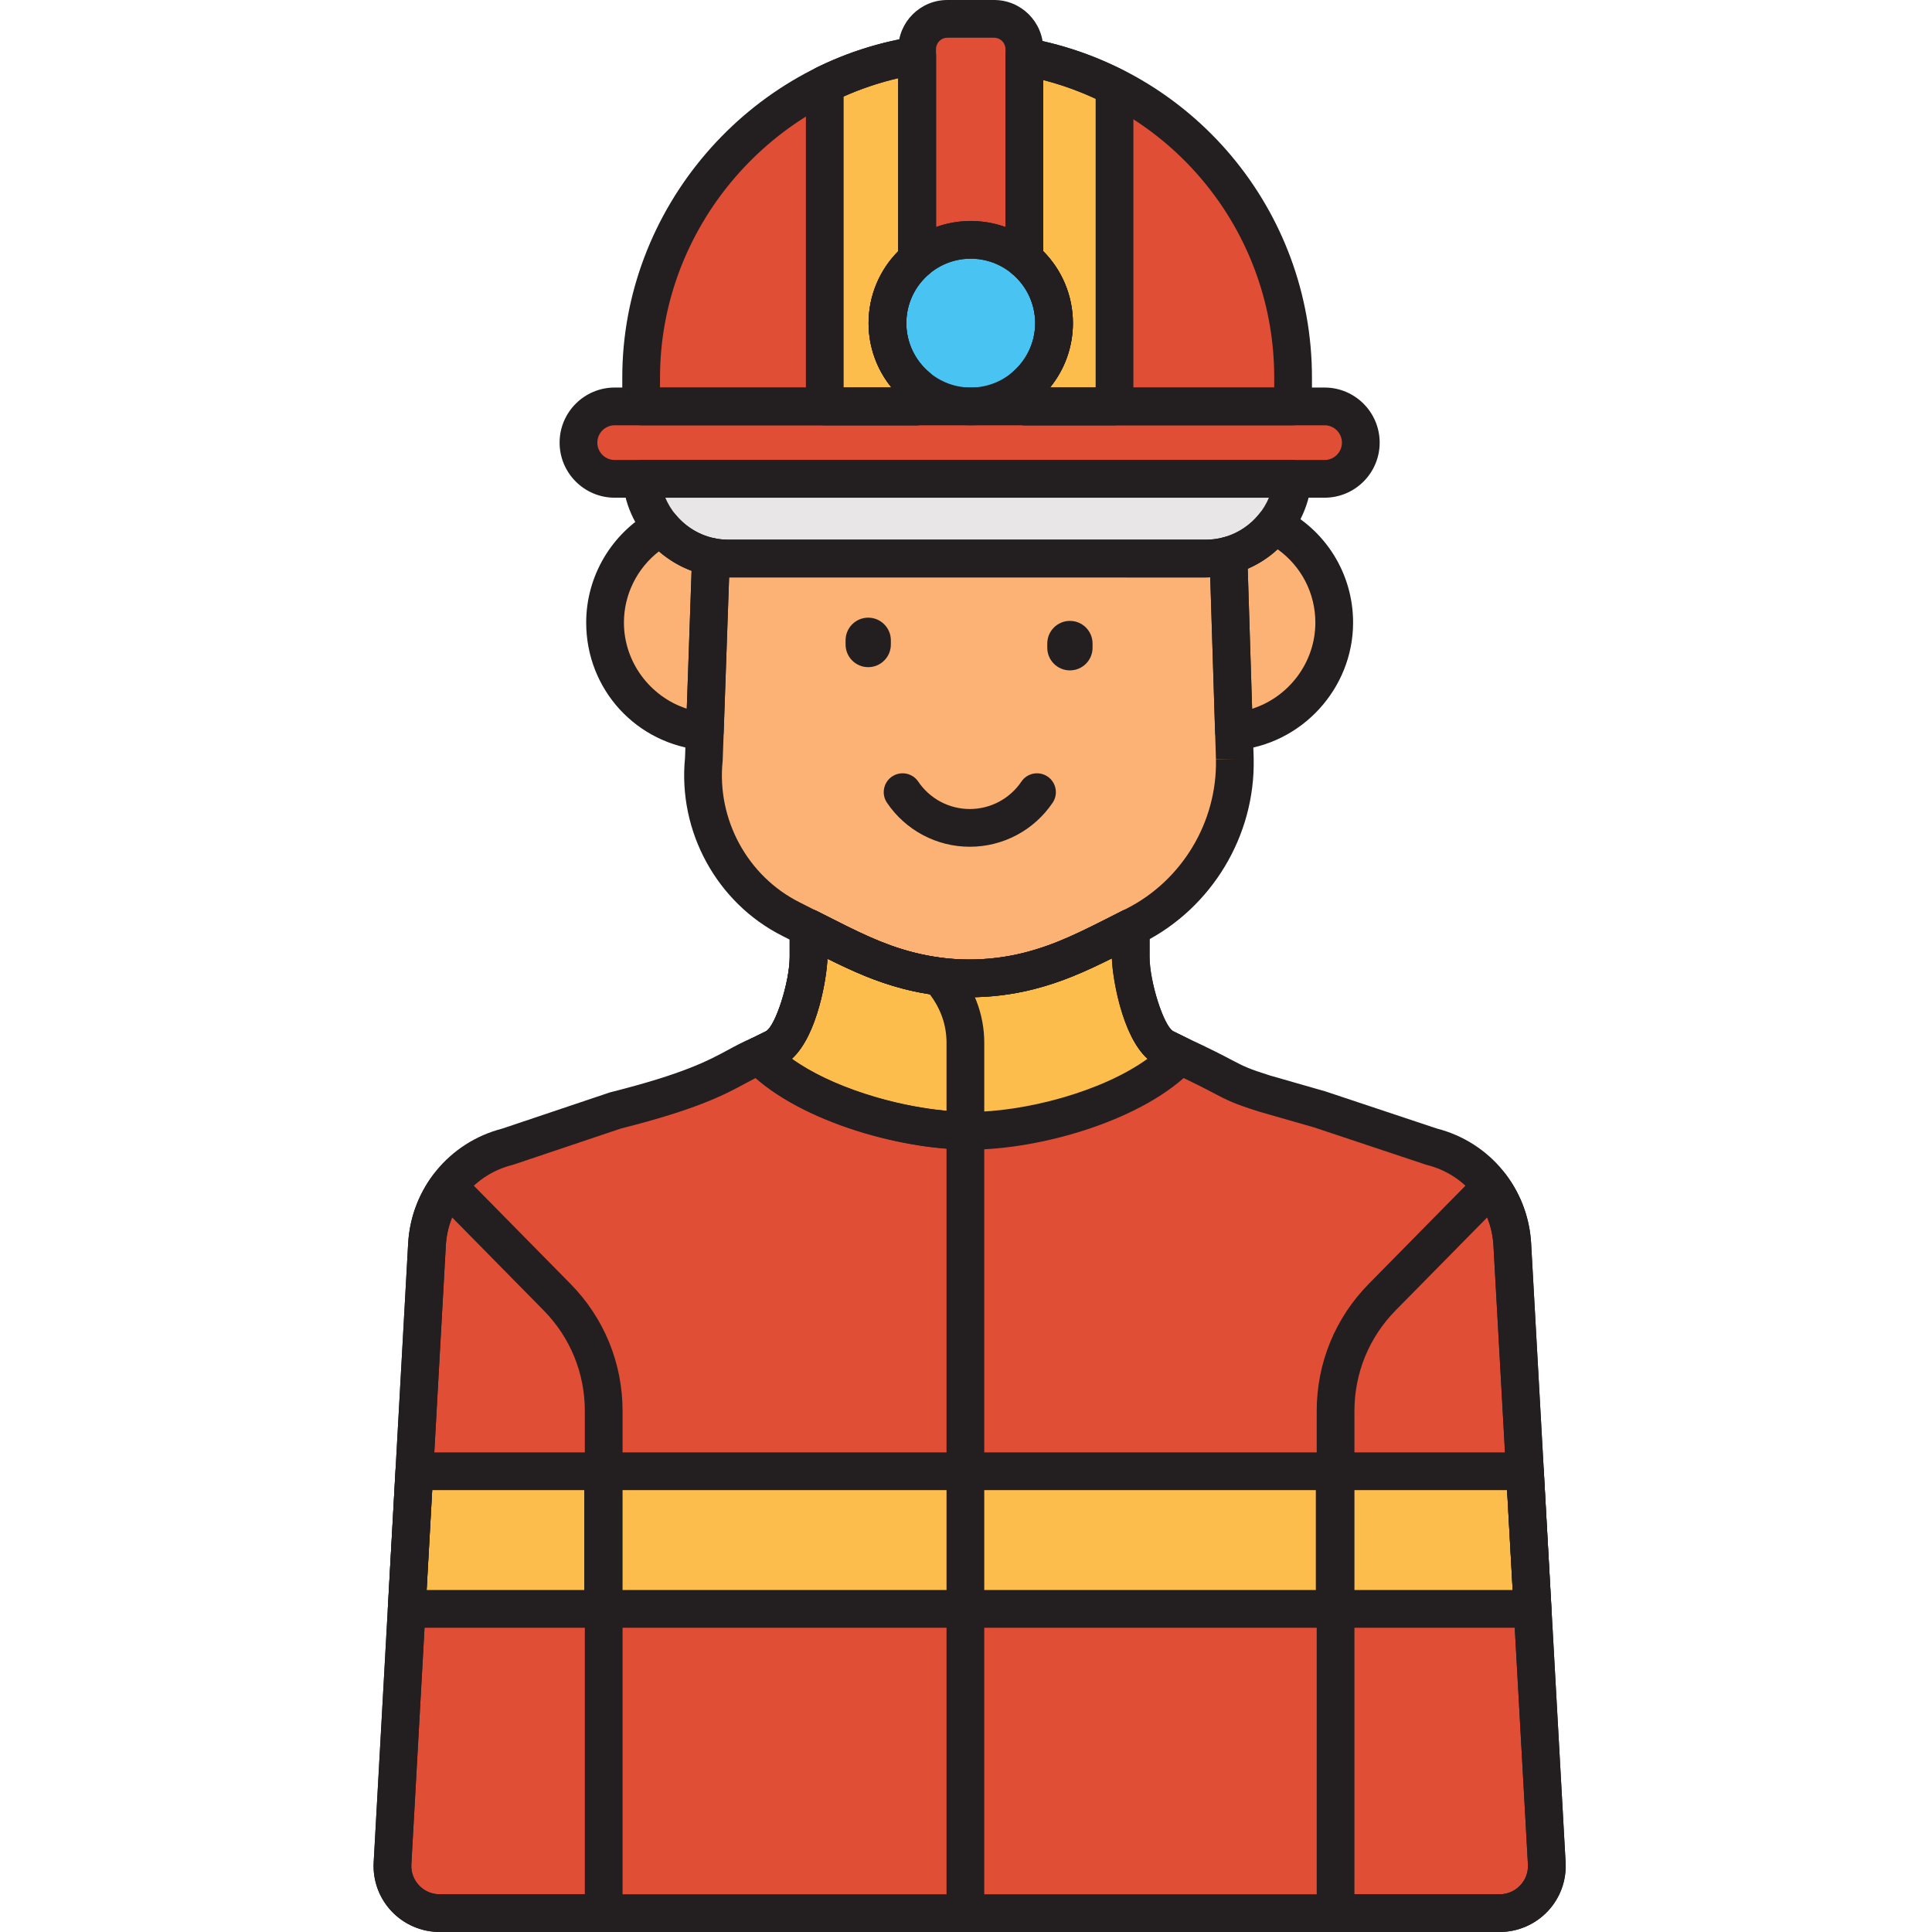 <svg height="512pt" viewBox="-98 0 511 512" width="512pt" xmlns="http://www.w3.org/2000/svg"><path d="m311.406 493.797c-3.035-54.566-6.094-109.418-9.133-164.004-.688-12.383-9.352-22.883-21.383-25.91l-29.645-9.875-14.613-4.195c-10.488-3.301-7.199-3.051-22.887-10.301-.422-.211-3.758-1.855-3.543-1.75-5.543-2.734-9.051-17.973-9.051-24.148v-7.766c-10.609 5.398-17.695 9.102-26.957 11.457-10.543 2.688-21.574 2.633-32.098-.121-8.992-2.355-15.961-5.984-26.32-11.254v7.68c0 6.18-3.508 21.418-9.051 24.148-.262.129-3.863 1.906-3.652 1.801-8.246 3.328-10.883 7.777-38.465 14.719l-28.57 9.605c-12.027 3.027-20.691 13.523-21.383 25.91-10.496 188.418-7.781 139.703-9.133 164.004-.398 7.168 5.305 13.199 12.488 13.199h280.914c7.176.004 12.879-6.031 12.48-13.199zm0 0" fill="#e04e36"/><path d="m311.406 493.809c-3.039-54.57-6.094-109.426-9.133-164.016-.32-5.707-2.348-11.004-5.602-15.363l-28.879 29.324c-7.918 8.043-12.355 18.875-12.355 30.156v133.09h43.48c7.184 0 12.887-6.02 12.488-13.191zm0 0" fill="#e04e36"/><path d="m5.52 493.809c3.039-54.57 6.094-109.426 9.137-164.016.316-5.707 2.348-11.004 5.602-15.363l28.875 29.324c7.918 8.043 12.355 18.875 12.355 30.156v133.09h-43.48c-7.18 0-12.887-6.02-12.488-13.191zm0 0" fill="#e04e36"/><path d="m9.277 426.371h52.078v-36.473h-50.051c-.793 14.297-1.461 26.316-2.027 36.473zm0 0" fill="#fcbd4c"/><path d="m305.621 389.898h-50.383v36.473h52.41c-.676-12.164-1.352-24.309-2.027-36.473zm0 0" fill="#fcbd4c"/><path d="m61.352 389.898h193.887v36.473h-193.887zm0 0" fill="#fcbd4c"/><path d="m210.199 277.762c-5.539-2.734-9.047-17.973-9.047-24.148v-7.766c-10.613 5.398-17.695 9.102-26.961 11.457-10.543 2.688-21.574 2.633-32.094-.121-8.992-2.355-15.965-5.984-26.324-11.254v7.68c0 6.18-3.508 21.418-9.051 24.148-.262.129-3.863 1.906-3.652 1.801-.117.051-.23.098-.348.145 11.555 12.285 37.547 19.969 55.738 19.969 18.191 0 44.176-7.68 55.73-19.957-.148-.07-.293-.137-.445-.207-.422-.207-3.758-1.852-3.547-1.746zm0 0" fill="#fcbd4c"/><path d="m252.527 126.898h-188.129c-5.281 0-9.598-4.32-9.598-9.598 0-5.277 4.32-9.598 9.598-9.598h188.129c5.281 0 9.598 4.32 9.598 9.598 0 5.281-4.316 9.598-9.598 9.598zm0 0" fill="#e04e36"/><path d="m228.738 201.141c-.004-.082-.008-.277-.016-.551 0-.004 0-.012 0-.016 0-.043 0-.07-.004-.117 0-.062 0-.113-.004-.137-.047-1.895-.781-24.148-1.668-53.094-1.887.504-3.859.793-5.902.793h-126.699c-1.555 0-3.07-.16-4.543-.461-1.309 38.438-1.703 48.367-1.879 53.648-1.793 17.539 7.344 34.461 23.102 42.375 13.062 6.559 20.695 10.914 30.969 13.605 10.523 2.754 21.551 2.805 32.098.121 9.598-2.445 16.824-6.312 28.098-12.035 16.539-8.395 26.824-25.52 26.445-44.062v-.051c.004-.012.004-.016.004-.02zm0 0" fill="#fcb275"/><path d="m71.508 126.898c.984 11.781 10.918 21.117 22.938 21.117h126.699c12.023 0 21.953-9.336 22.941-21.117zm0 0" fill="#e8e6e6"/><path d="m172.961 15.008v53.73c4.809 4.051 7.875 10.109 7.875 16.891 0 6.777-3.066 12.84-7.875 16.891v5.184h71.223v-7.676c0-42.344-30.879-77.797-71.223-85.02zm0 0" fill="#e04e36"/><path d="m136.68 85.629c0-6.781 3.062-12.84 7.875-16.891v-54.078c-41.285 6.426-73.145 42.352-73.145 85.363v7.68h73.145v-5.188c-4.812-4.047-7.875-10.109-7.875-16.887zm0 0" fill="#e04e36"/><path d="m142.098 257.184c-8.992-2.355-15.965-5.984-26.324-11.254v7.684c0 6.176-3.508 21.414-9.051 24.148-.262.129-3.863 1.902-3.652 1.801-.117.047-.23.094-.348.145 11.316 12.027 36.871 19.621 54.613 19.934v-23.281c0-7.211-2.871-13.051-6.832-17.574-2.824-.348-5.633-.875-8.406-1.602zm0 0" fill="#fcbd4c"/><path d="m239.199 139.199c-3.043 3.859-7.277 6.723-12.148 8.023.629 20.547 1.18 37.711 1.465 46.625 14.871-1.23 26.562-13.668 26.562-28.859 0-11.367-6.531-21.035-15.879-25.789zm0 0" fill="#fcb275"/><path d="m89.906 147.559c-5.223-1.055-9.805-3.906-13.105-7.863-8.848 4.91-14.953 14.305-14.953 25.293 0 15.148 11.625 27.562 26.441 28.855.262-7.289.73-20.238 1.617-46.285zm0 0" fill="#fcb275"/><path d="m120.07 107.703h24.484v-5.184c-4.812-4.051-7.875-10.113-7.875-16.891 0-6.781 3.062-12.84 7.875-16.891v-54.078c-8.648 1.348-16.871 4-24.484 7.727zm0 0" fill="#fcbd4c"/><path d="m196.859 23.078c-7.422-3.793-15.449-6.559-23.898-8.07v53.73c4.809 4.051 7.875 10.109 7.875 16.891 0 6.777-3.066 12.84-7.875 16.891v5.184h23.898zm0 0" fill="#fcbd4c"/><path d="m158.758 63.551c5.41 0 10.359 1.953 14.199 5.184v-55.738c0-4.414-3.578-7.992-7.996-7.992h-12.414c-4.414 0-7.996 3.578-7.996 7.992v55.742c3.844-3.23 8.793-5.188 14.207-5.188zm0 0" fill="#e04e36"/><path d="m180.832 85.629c0 12.191-9.883 22.074-22.074 22.074-12.195 0-22.078-9.883-22.078-22.074s9.883-22.078 22.078-22.078c12.191 0 22.074 9.887 22.074 22.078zm0 0" fill="#49c3f2"/><g fill="#231f20"><path d="m131.586 176.805c-3.316 0-6-2.688-6-6v-1.117c0-3.312 2.684-6 6-6 3.312 0 6 2.688 6 6v1.117c0 3.316-2.691 6-6 6zm0 0"/><path d="m185.039 177.66c-3.312 0-6-2.688-6-6v-1.117c0-3.312 2.688-6 6-6 3.316 0 6 2.688 6 6v1.117c0 3.312-2.688 6-6 6zm0 0"/><path d="m158.508 224.398c-8.809 0-17.016-4.363-21.953-11.668-1.543-2.289-.941-5.395 1.344-6.941 2.289-1.547 5.398-.945 6.945 1.344 3.07 4.551 8.18 7.266 13.664 7.266 5.484 0 10.594-2.715 13.668-7.266 1.543-2.289 4.648-2.891 6.941-1.344 2.285 1.543 2.891 4.652 1.344 6.941-4.938 7.309-13.145 11.668-21.953 11.668zm0 0"/><path d="m298.922 512h-280.914c-4.793 0-9.426-1.996-12.719-5.477-3.293-3.48-5.027-8.219-4.758-13l9.133-164.004c.812-14.586 10.832-26.793 24.957-30.434l28.391-9.547c.125-.043.25-.078.375-.109 19.406-4.883 25.922-8.41 31.156-11.246 2.078-1.125 4.043-2.191 6.488-3.188.68-.336 3.25-1.602 3.465-1.711 2.535-1.379 6.281-13.141 6.281-19.672v-7.684c0-1.738.902-3.355 2.383-4.262 1.484-.906 3.332-.984 4.883-.195l1.121.57c9.668 4.922 16.055 8.172 24.199 10.301 9.691 2.539 19.926 2.578 29.598.117 8.363-2.133 14.863-5.441 24.699-10.449l1.227-.625c1.551-.785 3.398-.711 4.879.199 1.48.906 2.387 2.523 2.387 4.262v7.766c0 6.527 3.746 18.289 6.262 19.664.016.008.031.012.047.02l3.496 1.727c6.297 2.91 9.562 4.625 11.945 5.875 3.277 1.719 4.379 2.301 10.234 4.145l14.488 4.152c.066.02.133.043.199.062l29.477 9.82c14.129 3.645 24.152 15.852 24.965 30.434l9.133 164.008c.266 4.781-1.469 9.52-4.762 13-3.289 3.48-7.926 5.48-12.715 5.48zm-232.906-212.922-28.387 9.543c-.121.043-.246.078-.371.113-9.965 2.504-17.039 11.082-17.613 21.34l-9.133 164c-.117 2.082.609 4.062 2.043 5.578 1.43 1.512 3.367 2.348 5.453 2.348h280.914c2.086 0 4.02-.836 5.453-2.348 1.434-1.516 2.16-3.496 2.043-5.578l-9.133-164.004c-.574-10.254-7.648-18.832-17.609-21.336-.125-.031-.242-.066-.363-.105l-29.543-9.848-14.508-4.16c-6.832-2.152-8.453-3.004-12-4.867-2.293-1.207-5.426-2.852-11.605-5.707l-.363-.18c-.902-.441-1.789-.883-2.602-1.344-.227-.074-.449-.164-.668-.27l.047-.105c-.008-.004-.012-.008-.02-.012l-.051.102c-8.668-4.27-11.695-22.895-11.836-28.266-7.184 3.574-13.281 6.277-20.727 8.176-11.309 2.879-23.273 2.832-34.598-.133-7.18-1.875-13.105-4.504-20.062-7.961-.168 5.469-3.207 23.934-11.832 28.188-1.293.645-2.328 1.16-3.191 1.547-.145.09-.297.172-.453.25l-.023-.047c-.121.051-.238.102-.352.145l.027.059c-2 .809-3.688 1.719-5.641 2.777-5.719 3.094-12.816 6.938-33.297 12.105zm0 0"/><path d="m157.34 512c-2.766 0-5-2.238-5-5v-207.324c0-2.766 2.234-5 5-5 2.762 0 5 2.234 5 5v207.324c0 2.762-2.242 5-5 5zm0 0"/><path d="m298.922 512h-43.48c-2.762 0-5-2.238-5-5v-133.086c0-12.676 4.898-24.633 13.789-33.668l28.879-29.324c1.02-1.039 2.449-1.582 3.902-1.48 1.453.102 2.793.828 3.664 1.996 3.945 5.285 6.223 11.535 6.59 18.078l9.133 164.02c.273 4.848-1.418 9.461-4.754 12.988-3.293 3.48-7.93 5.477-12.723 5.477zm-38.48-10h38.48c2.086 0 4.027-.836 5.457-2.348 1.43-1.512 2.152-3.488 2.039-5.562l-9.137-164.02c-.145-2.566-.711-5.078-1.668-7.438l-24.254 24.629c-7.039 7.148-10.918 16.617-10.918 26.648zm0 0"/><path d="m61.488 512h-43.48c-4.797 0-9.434-1.996-12.723-5.477-3.336-3.527-5.027-8.141-4.758-12.988l9.137-164.016c.367-6.547 2.645-12.797 6.59-18.082.871-1.168 2.207-1.895 3.664-1.996 1.449-.102 2.879.445 3.902 1.48l28.875 29.324c8.895 9.035 13.793 20.992 13.793 33.668v133.086c0 2.762-2.238 5-5 5zm-50.977-17.91c-.117 2.074.609 4.051 2.039 5.562 1.43 1.512 3.371 2.348 5.457 2.348h38.48v-128.086c0-10.035-3.875-19.5-10.918-26.648l-24.25-24.633c-.961 2.363-1.527 4.871-1.672 7.441zm0 0"/><path d="m61.352 431.375h-52.074c-1.375 0-2.688-.566-3.633-1.566-.945-.996-1.438-2.34-1.359-3.711l2.031-36.473c.148-2.652 2.336-4.723 4.992-4.723h50.047c2.762 0 5 2.238 5 5v36.473c-.004 2.758-2.242 5-5.004 5zm-46.789-10h41.793v-26.477h-40.32zm0 0"/><path d="m307.652 431.375h-52.41c-2.762 0-5-2.238-5-5v-36.477c0-2.762 2.238-5 5-5h50.379c2.652 0 4.844 2.074 4.992 4.723l2.031 36.477c.074 1.371-.418 2.711-1.359 3.711-.945.996-2.258 1.566-3.633 1.566zm-47.41-10h42.125l-1.477-26.477h-40.648zm0 0"/><path d="m255.242 431.375h-193.891c-2.762 0-5-2.238-5-5v-36.477c0-2.762 2.238-5 5-5h193.887c2.766 0 5 2.238 5 5v36.477c.004 2.758-2.234 5-4.996 5zm-188.891-10h183.887v-26.477h-183.887zm0 0"/><path d="m158.465 304.676c-19.23 0-46.699-8.059-59.379-21.543-1.125-1.195-1.594-2.863-1.25-4.461.34-1.605 1.441-2.941 2.953-3.574l.215-.09c.645-.316 3.27-1.613 3.492-1.723 2.531-1.379 6.277-13.141 6.277-19.672v-7.684c0-1.738.906-3.355 2.387-4.262 1.48-.906 3.332-.984 4.879-.195l1.121.57c9.668 4.922 16.059 8.172 24.203 10.301 9.691 2.539 19.926 2.578 29.594.117 8.363-2.133 14.863-5.441 24.703-10.449l1.223-.625c1.551-.785 3.398-.711 4.883.199 1.48.906 2.383 2.523 2.383 4.262v7.766c0 6.527 3.746 18.289 6.266 19.664.012.004.027.012.039.02l3.777 1.852c1.453.68 2.531 2.035 2.832 3.609.301 1.578-.129 3.219-1.227 4.383-12.684 13.48-40.148 21.535-59.371 21.535zm-47.125-24.086c12.156 8.801 32.621 14.086 47.125 14.086 14.5 0 34.973-5.285 47.125-14.082-6.836-6.16-9.309-21.777-9.434-26.617-7.184 3.574-13.281 6.277-20.727 8.176-11.309 2.879-23.273 2.832-34.602-.133-7.176-1.875-13.102-4.504-20.059-7.961-.148 4.926-2.633 20.402-9.43 26.531zm0 0"/><path d="m252.527 131.898h-188.129c-8.051 0-14.598-6.547-14.598-14.598 0-8.047 6.547-14.598 14.598-14.598h188.129c8.051 0 14.598 6.547 14.598 14.598.004 8.051-6.547 14.598-14.598 14.598zm-188.129-19.195c-2.535 0-4.598 2.062-4.598 4.602 0 2.535 2.062 4.598 4.598 4.598h188.129c2.535 0 4.598-2.062 4.598-4.598 0-2.539-2.062-4.602-4.598-4.602zm0 0"/><path d="m158.398 264.281c-5.906 0-11.82-.754-17.57-2.258-9.191-2.406-16.332-6.043-26.215-11.074-1.797-.914-3.699-1.883-5.73-2.902-17.395-8.734-27.766-27.676-25.848-47.172.055-1.645.129-3.738.246-6.961.262-7.242.73-20.191 1.629-46.523.051-1.469.742-2.844 1.898-3.754 1.152-.91 2.648-1.266 4.09-.977 1.18.238 2.375.359 3.547.359h126.699c1.512 0 3.062-.211 4.613-.625 1.473-.387 3.047-.09 4.273.816 1.227.914 1.969 2.336 2.016 3.863.562 18.438 1.066 34.156 1.371 43.629.172 5.422.281 8.805.297 9.496 0 0 .008.258.008.258l.016.562v.121.02c.414 20.277-11.039 39.363-29.18 48.57l-2.414 1.227c-10.031 5.105-17.281 8.793-26.715 11.199-5.57 1.414-11.297 2.125-17.031 2.125zm-63.676-111.262c-.781 22.824-1.203 34.512-1.445 41.254-.121 3.32-.199 5.438-.254 7.098-.004.113-.012.23-.02.344-1.578 15.457 6.605 30.484 20.367 37.395 2.051 1.031 3.965 2.008 5.777 2.93 9.676 4.922 16.066 8.176 24.215 10.309 9.691 2.535 19.926 2.578 29.594.113 8.359-2.125 14.84-5.426 24.652-10.418l2.422-1.234c14.738-7.48 24.043-22.984 23.707-39.5l5-.168-5 .121-.012-.531c0-.004-.008-.223-.008-.227-.016-.746-.125-4.105-.297-9.48-.273-8.496-.707-22.023-1.199-38.027-.359.016-.719.023-1.078.023zm0 0"/><path d="m221.145 153.02h-126.699c-14.449 0-26.715-11.293-27.918-25.703-.121-1.391.355-2.773 1.301-3.801.945-1.031 2.281-1.617 3.68-1.617h172.578c1.398 0 2.734.586 3.68 1.617.949 1.031 1.422 2.41 1.301 3.801-1.203 14.41-13.469 25.703-27.922 25.703zm-143.324-21.121c2.75 6.535 9.246 11.121 16.625 11.121h126.699c7.383 0 13.879-4.586 16.629-11.121zm0 0"/><path d="m244.184 112.703h-71.227c-2.762 0-5-2.238-5-5v-5.184c0-1.477.652-2.879 1.781-3.824 3.875-3.262 6.094-8.023 6.094-13.066 0-5.043-2.223-9.805-6.094-13.066-1.129-.949-1.781-2.352-1.781-3.824v-53.73c0-1.48.656-2.883 1.793-3.832 1.137-.953 2.633-1.352 4.09-1.09 43.656 7.816 75.344 45.641 75.344 89.941v7.676c0 2.762-2.238 5-5 5zm-64.422-10h59.422v-2.676c0-37.43-25.41-69.672-61.227-78.82v45.344c5.031 5.059 7.875 11.887 7.875 19.078.004 6.277-2.168 12.281-6.07 17.074zm0 0"/><path d="m144.555 112.703h-73.145c-2.762 0-5-2.238-5-5v-7.676c0-44.621 33.266-83.441 77.375-90.305 1.445-.215 2.914.195 4.023 1.145 1.105.949 1.746 2.336 1.746 3.793v54.074c0 1.477-.652 2.879-1.777 3.824-3.875 3.262-6.094 8.027-6.094 13.066 0 5.043 2.219 9.805 6.094 13.066 1.125.949 1.777 2.352 1.777 3.824v5.188c0 2.762-2.238 5-5 5zm-68.145-10h61.344c-3.902-4.793-6.074-10.793-6.074-17.074 0-7.191 2.844-14.02 7.875-19.078v-45.832c-36.383 8.434-63.145 41.539-63.145 79.305zm0 0"/><path d="m157.34 304.641c-.031 0-.059 0-.09 0-18.957-.332-45.898-8.465-58.164-21.508-1.125-1.195-1.59-2.863-1.25-4.461.34-1.605 1.445-2.941 2.953-3.574l.219-.09c.645-.316 3.27-1.613 3.488-1.723 2.535-1.379 6.281-13.141 6.281-19.672v-7.684c0-1.738.902-3.355 2.383-4.262 1.484-.906 3.332-.984 4.883-.195l1.121.57c9.668 4.922 16.055 8.172 24.199 10.301 0 0 0 .004.004.004 2.477.645 5.086 1.141 7.754 1.473 1.219.152 2.336.746 3.148 1.668 5.277 6.031 8.07 13.246 8.07 20.871v23.281c0 1.344-.539 2.629-1.496 3.566-.938.922-2.199 1.434-3.504 1.434zm-45.988-24.066c10.492 7.531 27.363 12.562 40.988 13.789v-18.004c0-4.672-1.5-9-4.461-12.887-2.41-.367-4.77-.855-7.047-1.449-7.176-1.879-13.105-4.508-20.062-7.965-.148 4.922-2.629 20.383-9.418 26.516zm0 0"/><path d="m228.516 198.848c-1.223 0-2.41-.449-3.328-1.27-1.023-.91-1.629-2.203-1.668-3.57l-.086-2.613c-.301-9.43-.809-25.324-1.383-44.02-.07-2.32 1.465-4.387 3.711-4.984 3.719-.992 7.098-3.227 9.516-6.289 1.477-1.871 4.066-2.441 6.188-1.359 11.484 5.832 18.617 17.422 18.617 30.246 0 17.535-13.684 32.395-31.152 33.84-.141.016-.277.02-.414.02zm3.645-48.125c.465 15.141.879 28.203 1.164 37.109 9.727-3.098 16.758-12.285 16.758-22.844 0-7.797-3.754-14.957-9.992-19.418-2.336 2.148-5.027 3.898-7.93 5.152zm0 0"/><path d="m88.289 198.844c-.145 0-.293-.008-.434-.023-17.676-1.535-31.008-16.082-31.008-33.832 0-12.301 6.715-23.668 17.531-29.664 2.098-1.168 4.727-.676 6.262 1.168 2.648 3.172 6.293 5.363 10.258 6.164 2.398.484 4.09 2.629 4.008 5.07-.871 25.449-1.336 38.391-1.602 45.777l-.02.52c-.051 1.367-.66 2.656-1.684 3.566-.918.809-2.098 1.254-3.312 1.254zm-12.172-52.723c-5.793 4.5-9.27 11.445-9.27 18.871 0 10.504 6.988 19.68 16.656 22.812.262-7.391.66-18.625 1.273-36.527-3.156-1.176-6.098-2.926-8.66-5.156zm0 0"/><path d="m144.555 112.703h-24.484c-2.762 0-5-2.238-5-5v-85.316c0-1.906 1.086-3.652 2.801-4.488 8.238-4.031 16.953-6.785 25.914-8.18 1.445-.215 2.914.195 4.02 1.145 1.109.949 1.75 2.336 1.75 3.797v54.074c0 1.473-.652 2.875-1.781 3.824-3.875 3.262-6.094 8.023-6.094 13.066 0 5.039 2.223 9.805 6.094 13.066 1.129.949 1.781 2.348 1.781 3.824v5.184c0 2.766-2.238 5.004-5 5.004zm-19.484-10h12.684c-3.902-4.793-6.074-10.793-6.074-17.074 0-7.191 2.844-14.02 7.875-19.078v-45.832c-4.949 1.148-9.797 2.773-14.484 4.852zm0 0"/><path d="m196.859 112.703h-23.898c-2.762 0-5-2.238-5-5v-5.184c0-1.477.652-2.879 1.777-3.824 3.875-3.262 6.098-8.023 6.098-13.066 0-5.043-2.223-9.805-6.098-13.066-1.125-.949-1.777-2.352-1.777-3.824v-53.73c0-1.48.656-2.883 1.793-3.832 1.133-.953 2.625-1.352 4.09-1.09 8.762 1.57 17.27 4.445 25.289 8.543 1.672.855 2.727 2.574 2.727 4.453v84.625c0 2.758-2.238 4.996-5 4.996zm-17.098-10h12.094v-76.5c-4.492-2.09-9.145-3.758-13.898-4.988v45.336c5.031 5.059 7.875 11.887 7.875 19.078.004 6.277-2.168 12.281-6.07 17.074zm0 0"/><path d="m172.961 73.734c-1.156 0-2.301-.398-3.223-1.172-3.074-2.59-6.973-4.012-10.98-4.012-4.012 0-7.91 1.422-10.984 4.012-1.488 1.25-3.566 1.523-5.332.707-1.762-.82-2.891-2.59-2.891-4.535v-55.738c0-7.168 5.832-12.996 13-12.996h12.41c7.168 0 13 5.828 13 12.996v55.738c0 1.945-1.125 3.715-2.891 4.535-.676.312-1.395.465-2.109.465zm-20.41-63.734c-1.652 0-3 1.348-3 2.996v47.176c5.867-2.125 12.543-2.125 18.406-.004v-47.172c0-1.648-1.344-2.996-2.996-2.996zm0 0"/><path d="m158.758 112.703c-14.934 0-27.078-12.145-27.078-27.074 0-14.93 12.145-27.078 27.078-27.078 14.93 0 27.074 12.148 27.074 27.078 0 14.93-12.145 27.074-27.074 27.074zm0-44.152c-9.418 0-17.078 7.66-17.078 17.074 0 9.418 7.66 17.078 17.078 17.078 9.414 0 17.074-7.66 17.074-17.078 0-9.414-7.66-17.074-17.074-17.074zm0 0"/></g></svg>